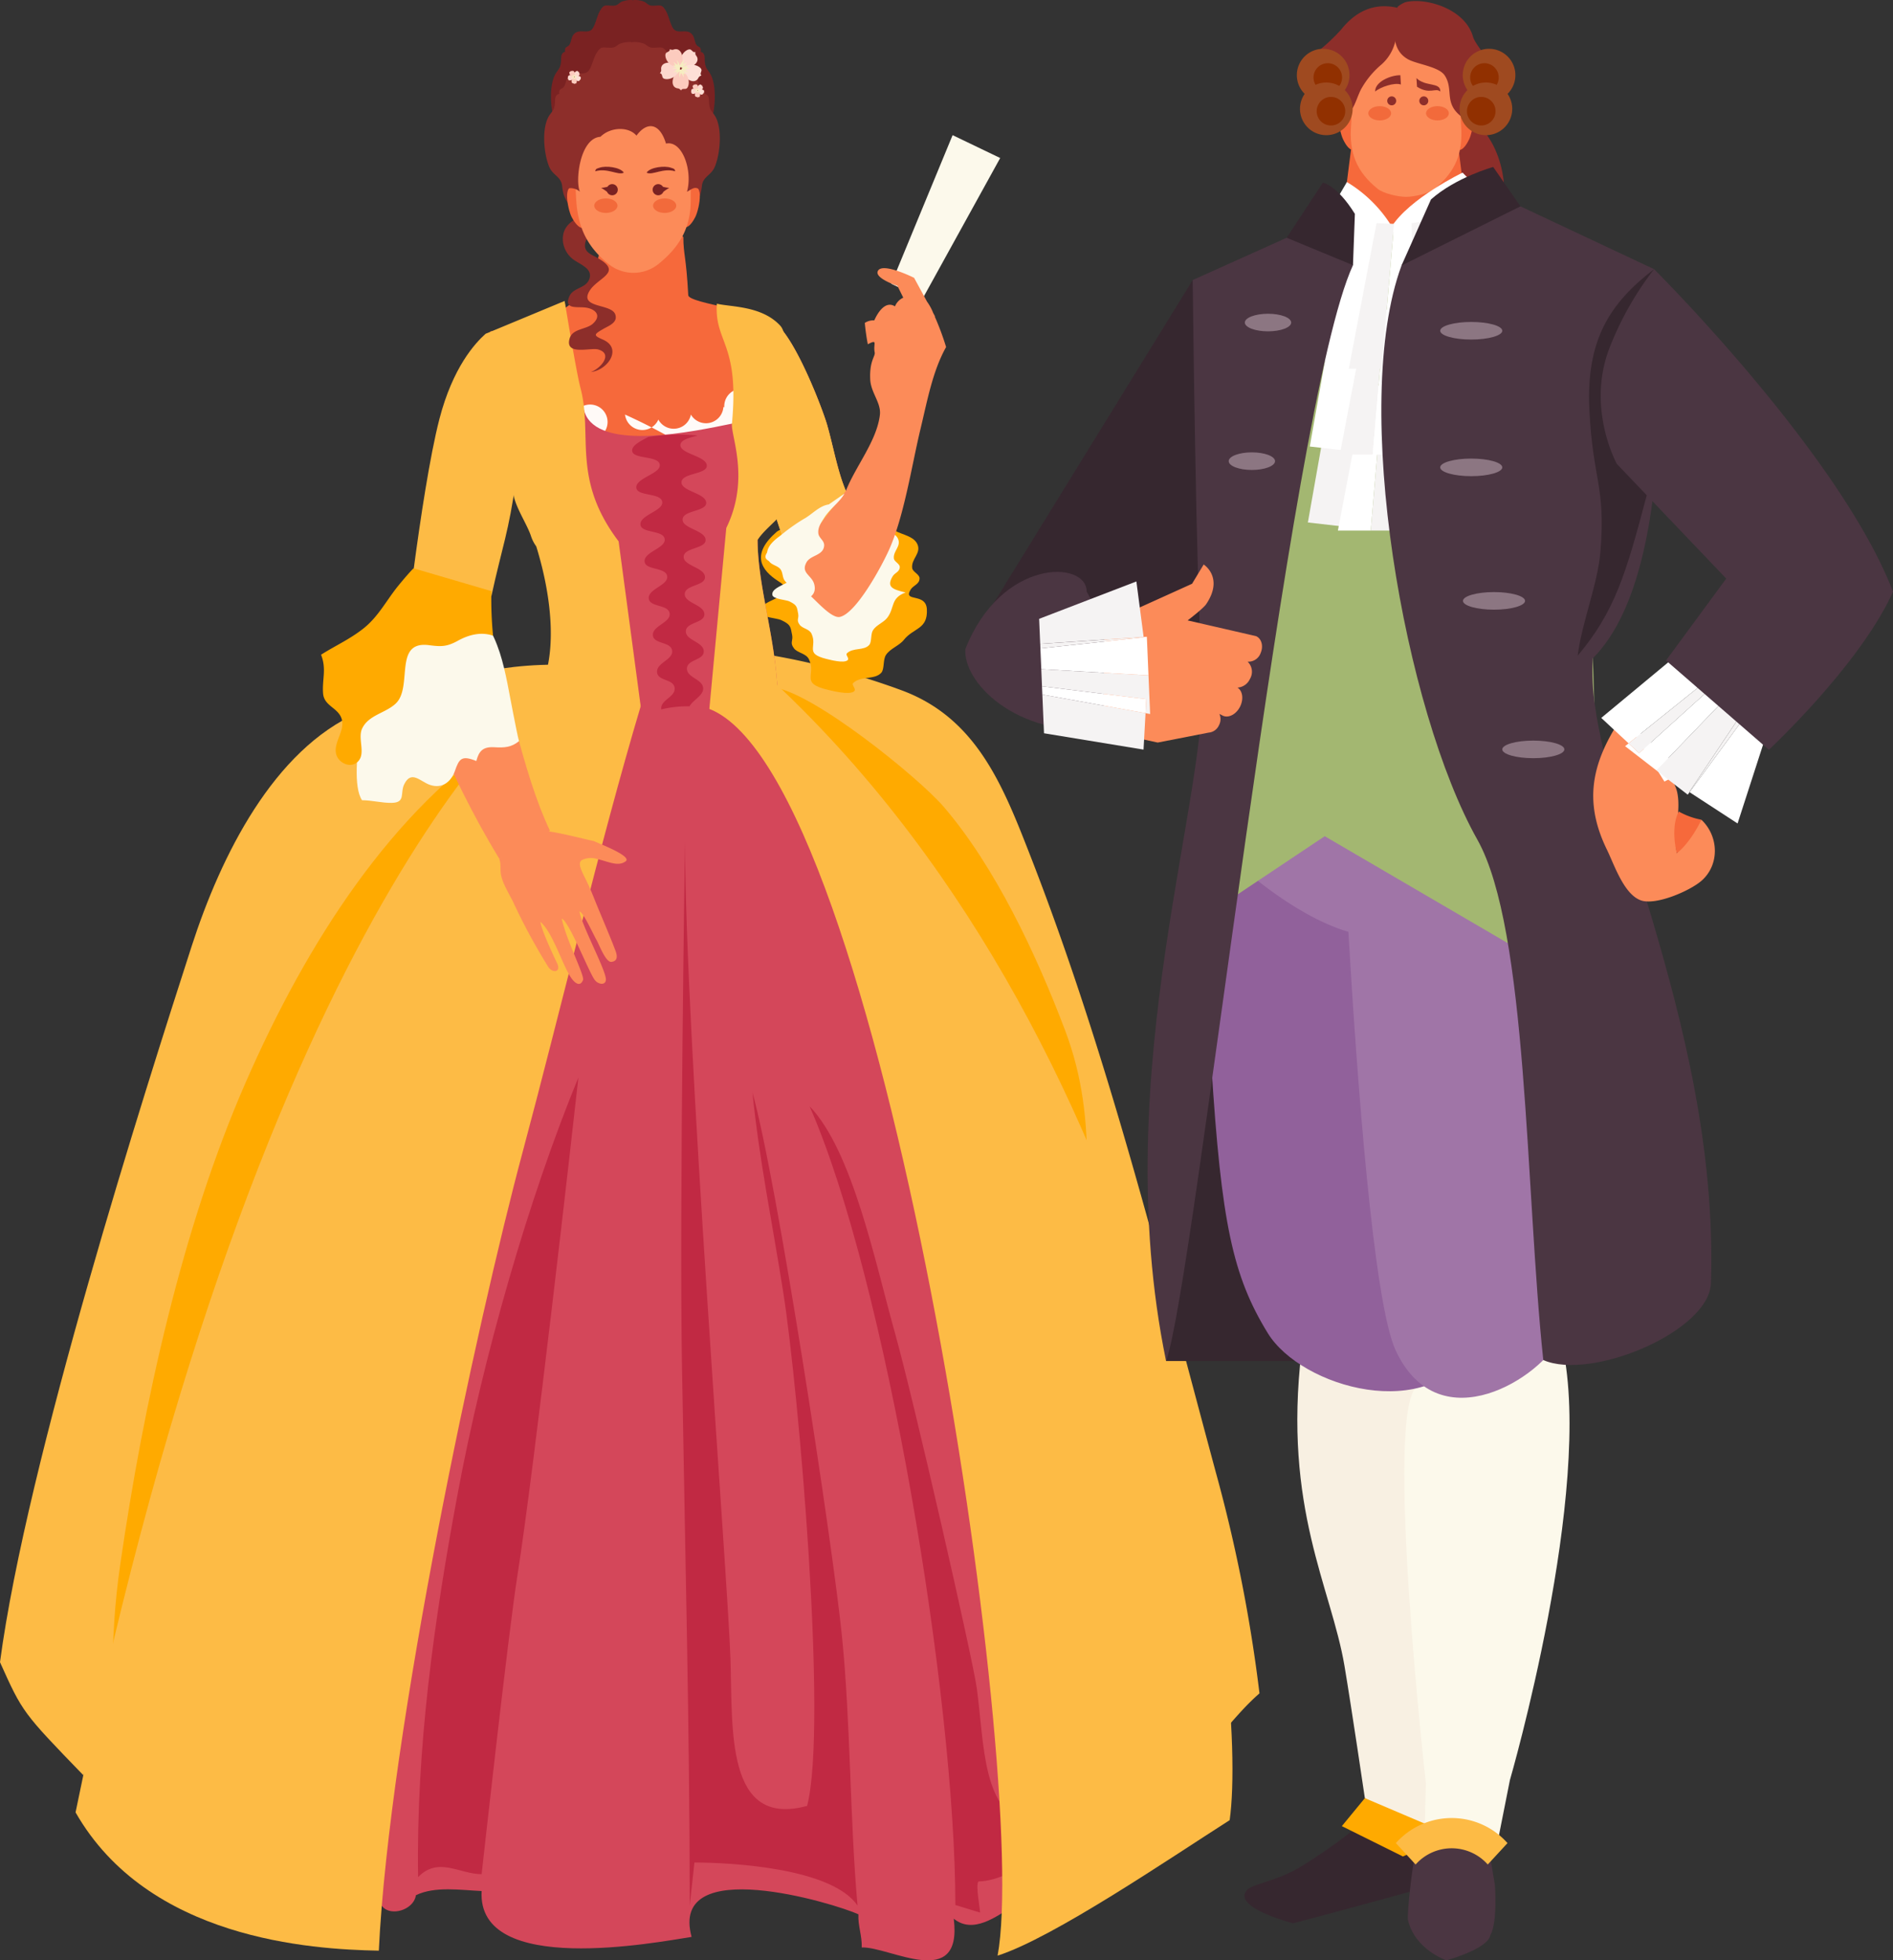 <svg xmlns="http://www.w3.org/2000/svg" width="498.479" height="516.125" viewBox="0 0 498.479 516.125">
  <rect x="0" y="0" width="498.479" height="516.125" fill="#333333" stroke="none"/>
  <g id="Grupo_12203" data-name="Grupo 12203" transform="translate(-2343.943 -8857.342)">
    <g id="Grupo_12201" data-name="Grupo 12201" transform="translate(2343.943 8857.342)">
      <path id="Trazado_10517" data-name="Trazado 10517" d="M2523.705,9012.814a197.476,197.476,0,0,1,38.651,9.905c19.693,7.2,26.709,24.878,33.729,42.819,20.645,52.744,34.3,108.051,49.209,163.316a400.172,400.172,0,0,1,11.443,58c-3.884,3.388-6.867,7.059-10.31,10.939l-122.722-284.982Z" transform="translate(-2325.082 -8841.029)" fill="#fdbb45"/>
      <path id="Trazado_10518" data-name="Trazado 10518" d="M2489.781,9015.725c-18.879,0-36.249,5.918-51.45,12.59-22.334,9.8-36.194,37.623-43.917,61.516-12.417,38.424-43.459,135.674-50.471,188.516,5.947,13.215,5.947,13.215,21.937,29.742l123.9-292.363Z" transform="translate(-2343.943 -8840.724)" fill="#fdbb45"/>
      <path id="Trazado_10519" data-name="Trazado 10519" d="M2460.742,8938.949c17.3-3.309,27.377-6.023,29.524-25.457,8.973-3.232,18.51-2.273,21.371.586,0,4.686.73,4.836,1.29,15.324.117,2.2,21.481,4.588,21.576,6.809.679,15.986-13.991,33.648-25.542,37.98-11.969,4.486-48.218-35.242-48.218-35.242Z" transform="translate(-2331.688 -8851.663)" fill="#f6693b"/>
      <path id="Trazado_10520" data-name="Trazado 10520" d="M2529.458,8984.218c-6.706,5.843-4.3,9.987.555,13.057,6.415,4.059-5.641,4.584-5,8.112.249,1.351,4.5,1.514,5.625,2.047,2.531,1.2,2.453,1.693,2.893,3.9.323,1.628-.687,2,.492,3.552.971,1.266,3.2,1.285,3.955,2.906,1.977,4.22-2.465,6.231,4.921,8,1.356.326,5.581,1.392,6.879.464.884-.634-.732-1.7-.15-2.254,2.013-1.924,5.648-.765,7.382-2.688.885-.983.393-3.422,1.242-4.7,1.14-1.719,3.464-2.395,4.709-3.966,2.539-3.208,6.344-2.707,6.054-8.062-.244-4.474-6.367-1.727-4.289-5.145.724-1.188,2.371-1.408,2.366-3,0-1.026-1.8-1.7-1.938-2.654-.349-2.473,2.52-3.92,1.329-6.4-.963-2-3.872-2.424-5.625-3.354,0,0-27.633-3.111-31.4.179Z" transform="translate(-2324.947 -8844.188)" fill="#fa0"/>
      <path id="Trazado_10521" data-name="Trazado 10521" d="M2532.973,8979.705c.428,4.018-1.25,5.5-4.256,8.21-5.342,4.821-.417,4,3.451,6.534,5.118,3.349-4.5,3.782-3.982,6.7.2,1.111,3.589,1.249,4.485,1.688,2.016.992,1.958,1.4,2.308,3.218.255,1.344-.55,1.653.392,2.932.771,1.047,2.544,1.06,3.149,2.4,1.58,3.482-1.966,5.145,3.923,6.605,1.085.269,4.458,1.148,5.487.384.708-.524-.581-1.4-.117-1.861,1.6-1.586,4.5-.63,5.884-2.219.708-.808.315-2.821.991-3.878.908-1.417,2.763-1.976,3.753-3.271,2.028-2.647.79-5.19,4.831-6.652-3.482-.834-5.083-1.427-3.419-4.246.574-.979,1.887-1.161,1.883-2.474,0-.848-1.435-1.4-1.545-2.189-.278-2.04,2.013-3.237,1.062-5.28-.767-1.648-3.089-2-4.489-2.767l-23.789-3.824Z" transform="translate(-2324.802 -8844.503)" fill="#fcf9eb"/>
      <path id="Trazado_10522" data-name="Trazado 10522" d="M2564.584,8932.627l-8.239-3.959,16.159-39.121,12.531,6.02-20.452,37.061Z" transform="translate(-2321.657 -8853.964)" fill="#fcf9eb"/>
      <path id="Trazado_10523" data-name="Trazado 10523" d="M2571.82,8933.928l.106.025-.5-.924a13.574,13.574,0,0,0-1.623-2.983l-3.4-6.258s-8.7-4.368-9.6-1.662c-.625,1.863,5.212,3.775,5.212,3.775l1.534,3.107a4.274,4.274,0,0,0-2.186,2.292c-2.382-1.518-4.4,1.321-5.441,3.681a4.2,4.2,0,0,0-2.5.675,56.275,56.275,0,0,0,.787,5.615c2.775-1.422,1.36-.126,1.816,2.146.209,1.044-1.411,2.157-1.179,7.116.165,3.541,2.933,6.163,2.543,9.365-.833,6.894-6.462,13.6-8.954,19.979-2.209-5.2-3.329-11.79-4.944-17.4-1.14-3.968-7.559-20.8-12.818-26.06-2.725-2.722-7.111-4.612-12.8-4.612,0,0,9.253,45.049,9.489,45.877a194.515,194.515,0,0,0,7.241,21.907c1.863,4.483.818,4.813,3.824,7.292,2,1.645,6.168,6.661,8.427,6.177,4.312-.922,11.046-13.387,12.987-17.748,3.967-8.894,5.963-22.252,8.212-31.587,1.875-7.8,3.234-15.381,6.777-21.717a72.074,72.074,0,0,0-3.008-8.075Z" transform="translate(-2325.694 -8850.638)" fill="#fc8b59"/>
      <path id="Trazado_10524" data-name="Trazado 10524" d="M2548.437,8978.875c-2.209-5.2-3.329-11.79-4.944-17.4-1.14-3.968-7.559-20.8-12.818-26.06-2.725-2.722-7.111-4.612-12.807-4.612,0,0,9.257,45.049,9.493,45.877a194.515,194.515,0,0,0,7.241,21.907c1.863-4.879,13.836-19.708,13.836-19.708Z" transform="translate(-2325.694 -8849.635)" fill="#fdbb45"/>
      <path id="Trazado_10525" data-name="Trazado 10525" d="M2547.132,8974.957c-1.246,2.259-3.864,4.017-5.342,6.368-.825,1.308-1.714,2.545-1.532,4.122.137,1.251,1.69,1.886,1.517,3.331-.3,2.536-3.584,2.34-4.649,4.291-1.569,2.877,1.474,3.332,2.071,5.842.673,2.823-1.532,3.841-4.079,4.563.294-3.333-2.1-3.414-3.719-5.612-.667-.907-.437-2.14-1.164-3.042-.778-.957-2.417-1.054-3.007-2.178-1.6-3.062,1.176-5.26,3.034-6.621a49.164,49.164,0,0,1,6.125-4.376c2.142-1.128,4.072-3.479,6.623-3.835l4.124-2.854Z" transform="translate(-2324.763 -8845.001)" fill="#fcf9eb"/>
      <path id="Trazado_10526" data-name="Trazado 10526" d="M2503.189,9025.075c-10.267,24.119-44.507,92.665-68.956,312.942-.83,7.514,9.017,5.862,9.768.865,5.027-2.434,11.8-1.336,17.3-1.1-1.282,22.673,46.189,13.479,55.293,12.076-6.025-22.076,37.732-8.8,43.923-5.947-.143,3.058.982,5.633.876,8.733,7.24-.322,26.6,11.651,24.237-7.569,5.055,4.078,11.128-.449,15.829-3.516,8.341-5.432,8.349-10.408,6.466-22.82-4.669-30.81-9.182-63.966-16.965-93.478-7.952-30.145-17.712-121.818-58.784-201.836l-28.986,1.646Z" transform="translate(-2334.475 -8839.915)" fill="#d4475a"/>
      <path id="Trazado_10527" data-name="Trazado 10527" d="M2508.531,9338.039c0-46.236-1.258-94.726-2.04-142.161-.707-42.621.8-136.686.8-138.117,0,50.674,11.269,193.642,11.965,215.218.6,18.777-1.325,44.65,20.188,38.784,5.487-21.222-2.281-109.542-6.226-134.844-2.756-17.676-6.4-35.231-8.165-52.985,0-.473,0-.473-.012-.017,6.463,22.929,21.1,118.725,23.557,142.981,2.339,23.033,2.083,48.438,4.124,71.115-.008.46-.012.467,0,0-6.713-9.875-33.129-11.338-42.951-11.338l-1.242,11.363Z" transform="translate(-2326.908 -8836.313)" fill="#c12943"/>
      <path id="Trazado_10528" data-name="Trazado 10528" d="M2469.747,9245.146c4.417-27.921,14.363-115.78,16.057-131.078-13.136,31.949-25.054,73.37-31.838,109.832-6.145,32.979-10.908,66.74-10.378,100.71,5.326-5.5,10.939-.774,16.73-.774,0,0,6.949-62.994,9.429-78.689Z" transform="translate(-2333.492 -8830.405)" fill="#c12943"/>
      <path id="Trazado_10529" data-name="Trazado 10529" d="M2575.27,9331.233c0-54.451-18.356-164.885-38.391-210.3,11.355,11.761,17.37,41.494,22.483,59.681,4.9,17.444,20.534,85.958,21.568,93.639,2.024,15,1.348,32.818,14.418,36.088.527,1.454.975,7.724.971,9.283-5.106,2.184-9.6,5.257-14.993,5.417-.738,1.125.429,6.9.457,8.192l-6.514-2Z" transform="translate(-2323.699 -8829.685)" fill="#c12943"/>
      <path id="Trazado_10530" data-name="Trazado 10530" d="M2524.942,8949.967a4.6,4.6,0,0,0-4.6,4.6c0,.081.008.161.011.239-.078,0-.157-.012-.24-.012a4.6,4.6,0,0,1-8.561,1.976,4.6,4.6,0,0,1-8.565,1.317,4.6,4.6,0,0,1-8.781-1.317,155.16,155.16,0,0,1,17.346,9.206,4.6,4.6,0,0,1,8.561-1.976,4.606,4.606,0,0,0,4.607-4.6c0-.081-.012-.159-.016-.239.083,0,.161.013.24.013a4.6,4.6,0,0,0,0-9.208Zm-39.927,4.163a4.6,4.6,0,1,0,4.6,4.6,4.6,4.6,0,0,0-4.6-4.6Z" transform="translate(-2329.624 -8847.623)" fill="#fffaf7"/>
      <path id="Trazado_10531" data-name="Trazado 10531" d="M2522.564,8961.354c-10.766,2.215-33.458,6.926-38.333-1.945-2.338-4.244-5.774-30.9-5.734-30.354,0,0,6.549,96.127.687,105.549,6.329,1.268,49.9,1.75,55.5.738,0-15.914-5.37-30.594-5.37-43.375,3.177-4.85,5-33.031-6.752-30.613Z" transform="translate(-2329.825 -8849.818)" fill="#d4475a"/>
      <path id="Trazado_10532" data-name="Trazado 10532" d="M2502.255,9033.246a29.334,29.334,0,0,1,7.46-.809c.813-1.612,3.533-2.743,3.581-4.617.058-2.525-4.182-2.843-4.269-5.213-.091-2.543,4.371-2.215,4.43-4.571.055-2.535-4.631-2.885-4.717-5.245-.091-2.551,4.819-2.191,4.878-4.536.059-2.544-5.079-2.927-5.166-5.279-.091-2.558,5.267-2.163,5.326-4.5.055-2.553-5.522-2.968-5.613-5.31-.089-2.568,5.712-2.143,5.771-4.471.059-2.562-5.967-3.01-6.054-5.345-.094-2.576,6.156-2.117,6.215-4.436.054-2.57-6.416-3.051-6.5-5.377-.095-2.584,6.6-2.093,6.662-4.4.055-2.578-6.863-3.092-6.949-5.408-.047-1.477,2.48-2.037,4.54-2.589a53.5,53.5,0,0,0-12.975.364c-1.985,1.055-4.442,2.231-4.269,3.7.279,2.291,7.115,1.125,7.271,3.712.134,2.32-6.481,3.455-6.179,6.013.279,2.3,6.675,1.208,6.832,3.788.138,2.327-6.042,3.386-5.739,5.935.279,2.308,6.234,1.291,6.387,3.86.137,2.337-5.6,3.319-5.295,5.859.279,2.316,5.794,1.375,5.948,3.935.141,2.346-5.153,3.253-4.855,5.786.283,2.324,5.353,1.46,5.507,4.012.138,2.354-4.712,3.185-4.414,5.708.283,2.331,4.914,1.543,5.067,4.087.137,2.362-4.273,3.117-3.97,5.633.278,2.343,4.468,1.627,4.622,4.163.138,2.369-3.832,3.053-3.533,5.556Z" transform="translate(-2328.136 -8846.476)" fill="#c12943"/>
      <path id="Trazado_10533" data-name="Trazado 10533" d="M2474.495,9032.555c-30.023,19.654-52.389,54.134-68.678,91.393-16.718,38.243-26.835,84.131-33.054,127.108-2.834,19.588-2.343,38.608-.507,58.293l102.239-276.794Z" transform="translate(-2341.129 -8838.958)" fill="#fa0"/>
      <path id="Trazado_10534" data-name="Trazado 10534" d="M2510.768,9026.211c-10.608,35.454-21.45,81.466-31.068,117.283-12.1,45.026-35.149,152.627-37.892,210.346-17.92-.323-60.781-3.03-79.856-36.406,49.787-243.713,124.05-296.034,125.461-297.411l23.356,6.188Z" transform="translate(-2342.054 -8840.272)" fill="#fdbb45"/>
      <path id="Trazado_10535" data-name="Trazado 10535" d="M2528.159,9021.136c10.216.986,38.274,23.659,44.929,31.4,13.517,15.708,24.433,38.856,32.016,58.943,4.566,12.095,5.911,23.895,5.765,36.984l-82.71-127.324Z" transform="translate(-2324.614 -8840.155)" fill="#fa0"/>
      <path id="Trazado_10536" data-name="Trazado 10536" d="M2513,9026.9c45.511,17.833,84.63,281.277,75.9,328.237,14.6-4.657,45.29-25.574,61.111-35.672,5.118-36.574-14.555-200.742-119.628-299.312L2513,9026.9Z" transform="translate(-2326.205 -8840.259)" fill="#fdbb45"/>
      <path id="Trazado_10537" data-name="Trazado 10537" d="M2540.949,8975.127c-1.183-9.529-5.535-11.654-4.638-21.387.366-4.008,4.025-14.875.919-18.213-4.874-5.238-12.959-4.858-16.666-5.752-.645,10.319,6.01,10.239,3.978,31.579-.31,3.254,4.846,14.563-1.489,27.47l-4.458,47.633c11.541.05,15.72-.691,18.07-1.115,0-15.914-5.37-30.593-5.37-43.374,3.177-4.85,10.763-7.972,9.655-16.841Zm-56.281-23.119c-1.231-4.684-4.234-23.5-4.194-22.953l-20.821,8.654c11.781.946,6.186,37.908,7.158,39.889-.354,4.4,3.467,9.4,4.8,13.312a9.766,9.766,0,0,0,1.4,2.756c4.355,14.045,5.829,30.086-.032,39.508a188.77,188.77,0,0,0,27.535,2.584l-5.813-43.413c-12.437-16.427-6.741-27.815-10.035-40.336Z" transform="translate(-2331.802 -8849.818)" fill="#fdbb45"/>
      <path id="Trazado_10538" data-name="Trazado 10538" d="M2478.606,9060.418l-13.365,7.328c-13.478-21.934-24.5-50.429-24.5-56.686l20.329-4.668c7.087,17.087,9.744,37.521,17.532,54.025Z" transform="translate(-2333.786 -8841.703)" fill="#fc8b59"/>
      <path id="Trazado_10539" data-name="Trazado 10539" d="M2463.619,9067.82c-.7-2.352-.04-3.2-.7-5.2,0,0,8.695-7.23,9.186-7.3,3.467-.459,10.334,1.519,15.786,2.709.97.528,10.184,3.948,8.313,5.321-2.032,1.486-4.583.029-7.523-.621a5.41,5.41,0,0,0-3.907.242c-1.411.715-.123,3,1.124,5.525,1.09,2.214,2.041,4.671,2.473,5.749,1.1,2.724,4.265,10.113,5.243,12.865.382,1.078.552,2.543-1.171,2.708-1.493.146-3.231-4.587-3.84-5.641-.928-1.6-3.5-7.38-4.552-7.649.531,3.621,7.068,15.625,6.958,17.977-.075,1.607-2.115,1.271-3.008-.028-1.658-2.405-6.391-14.56-8.45-15.971l-.166-.078c1.042,5.271,6.059,14.987,5.605,16.15-.727,1.853-2.1.984-3.211-.679-2.284-3.417-4.748-11.812-8-14.611,0,0-.134,1.438,4.422,10.975.97,2.036-.893,2.751-2.3.991a160.193,160.193,0,0,1-9.022-16.571c-.841-1.919-2.6-4.642-3.258-6.865Z" transform="translate(-2331.46 -8836.576)" fill="#fc8b59"/>
      <path id="Trazado_10540" data-name="Trazado 10540" d="M2461.453,8936.9c-2.748,2.463-8.608,8.787-12.15,22.448-2.523,9.761-5.02,26.409-6.741,39.3-1.274,9.528,17.256,7.742,20.436,7.3,2.794-12.807,4.638-17.089,6.443-30.446,5.235-5.235,8.624-23.331,3.349-32.9-3.758-6.813-11.47-5.779-11.337-5.7Z" transform="translate(-2333.602 -8849.005)" fill="#fdbb45"/>
      <path id="Trazado_10541" data-name="Trazado 10541" d="M2434.621,9013.355c-1.179,3.367-8.742,32.318-4.272,39.1,2.61.01,5.307.761,7.869.7,3.688-.083,2.118-2.606,3.255-4.911,1.886-3.817,4.238-.677,6.777.181,3.4,1.146,5.644-1.042,6.56-3.67,1.132-3.252,1.784-4.185,5.641-2.622.7-2.653,1.757-3.8,4.768-3.624,2.619.156,4.466.04,6.474-1.605-.656-2.383-2.5-12.482-3.057-15.239-1.108-5.462-2.422-10.881-5.554-15.705-1.116-1.717-27.539,4.766-28.458,7.4Z" transform="translate(-2335.024 -8841.778)" fill="#fcf9eb"/>
      <path id="Trazado_10542" data-name="Trazado 10542" d="M2465.31,8998.762a96.108,96.108,0,0,0,.441,11.732c-3.153-1.09-6.4-.249-9.237,1.317-2.929,1.618-4.4,1.6-7.646,1.18-9.426-1.228-4.19,10.961-8.707,15.33-2.665,2.572-7.256,3.025-8.915,6.686-1.148,2.541.916,6.281-.9,8.43-1.91,2.264-5.436.609-5.947-1.913-.641-3.157,2.574-6.177,1.419-9.32-1.045-2.843-4.6-3.2-4.831-6.568-.26-3.745.955-6.327-.527-10.133,3.742-2.372,7.519-4.039,11.12-6.876,3.967-3.124,6.042-7.371,9.162-11.22,1.376-1.7,4.1-4.865,4.128-4.634l20.436,5.989Z" transform="translate(-2335.914 -8843.133)" fill="#fa0"/>
      <path id="Trazado_10543" data-name="Trazado 10543" d="M2517.051,8876.534c-.8-1.212-1.057-1.249-1.274-2.837-.149-1.121.22-2.324-1.1-2.731.236-1.489-.727-1.105-1.179-1.919-.495-.9-.444-2.053-1.214-2.8-1.38-1.349-3.4.021-4.614-1.135-.85-.811-1.38-3.464-1.993-4.6-1.215-2.245-1.537-1.675-3.6-1.669-1.333,0-1.408-.669-2.4-1.1a6.614,6.614,0,0,0-2.606-.394l-.243.061c-.083-.021-.166-.04-.244-.061a6.625,6.625,0,0,0-2.61.394c-.991.434-1.065,1.105-2.395,1.1-2.063-.006-2.386-.576-3.6,1.669-.616,1.139-1.143,3.792-1.992,4.6-1.219,1.155-3.24-.214-4.619,1.135-.767.75-.719,1.906-1.216,2.8-.448.813-1.414.43-1.175,1.919-1.317.407-.951,1.61-1.1,2.731-.212,1.588-.468,1.625-1.269,2.837-2.064,3.117-1.5,10.226-.091,13.721.9,2.247,2.893,2.479,3.148,4.993.264,2.562.673,3.187,1.915,5.352l15.244.645,15.242-.645c1.239-2.165,1.652-2.79,1.911-5.352.259-2.515,2.248-2.746,3.153-4.993,1.4-3.5,1.969-10.6-.091-13.721Z" transform="translate(-2330.164 -8857.342)" fill="#7a2222"/>
      <path id="Trazado_10544" data-name="Trazado 10544" d="M2518.44,8886.547c-.864-1.212-1.136-1.248-1.364-2.836-.161-1.122.232-2.325-1.179-2.732.255-1.489-.779-1.106-1.262-1.919-.531-.9-.479-2.053-1.3-2.8-1.482-1.348-3.647.021-4.952-1.135-.911-.81-1.479-3.464-2.138-4.6-1.3-2.244-1.643-1.675-3.856-1.669-1.423,0-1.506-.667-2.571-1.1a7.492,7.492,0,0,0-2.794-.392c-.086.019-.174.039-.26.06-.086-.021-.177-.041-.263-.06a7.492,7.492,0,0,0-2.8.392c-1.065.437-1.144,1.106-2.567,1.1-2.213-.006-2.562-.575-3.86,1.669-.661,1.139-1.226,3.793-2.138,4.6-1.305,1.155-3.472-.213-4.949,1.135-.825.749-.771,1.905-1.3,2.8-.483.813-1.521.43-1.262,1.919-1.411.407-1.022,1.61-1.183,2.732-.223,1.588-.5,1.624-1.359,2.836-2.213,3.115-1.6,10.226-.1,13.721.97,2.246,3.1,2.48,3.377,4.993.283,2.564.723,3.187,2.055,5.353l16.344.644,16.344-.644c1.333-2.166,1.772-2.788,2.056-5.353.271-2.513,2.405-2.747,3.375-4.993,1.506-3.5,2.115-10.605-.1-13.721Z" transform="translate(-2330.335 -8856.291)" fill="#8d2e2a"/>
      <path id="Trazado_10545" data-name="Trazado 10545" d="M2485.035,8907.537c-3.192,2.186-7.3,3.209-6.933,8.035a6.914,6.914,0,0,0,3.544,5.342c1.769,1.123,4.532,2.295,3.259,4.959-1.03,2.146-4.175,1.959-5.145,4.3-1.357,3.27,1.792,2.674,3.91,2.834,2.657.2,4.906,1.932,2.324,4.285-1.746,1.59-5.393,1.24-6.144,3.947-1.262,4.551,5.526,2.273,7.527,2.84,4.127,1.172.495,5.143-1.941,5.934,4.422-.434,8.486-6.2,3.191-8.531-2.527-1.109-2.5-1.326.244-2.885,1.372-.777,3.765-1.645,3.011-3.756-1.034-2.908-9.643-1.543-6.757-6.209,2.2-3.553,8.808-4.766,2.229-8.572-1.766-1.021-3.95-1.572-3.341-4.158.515-2.17,2.774-2.332,4.383-3.41l-3.361-4.953Z" transform="translate(-2329.869 -8852.075)" fill="#8d2e2a"/>
      <path id="Trazado_10546" data-name="Trazado 10546" d="M2507.693,8903.145c4.941-4.3,3.346,4.4,2.182,6.668-.429.834-1.372,2.472-2.449,2.672l.267-9.34Z" transform="translate(-2326.79 -8852.66)" fill="#f6693b"/>
      <path id="Trazado_10547" data-name="Trazado 10547" d="M2482.479,8903.145c-4.941-4.3-3.346,4.4-2.182,6.668.424.834,1.534,2.636,2.61,2.833l-.427-9.5Z" transform="translate(-2329.762 -8852.66)" fill="#f6693b"/>
      <path id="Trazado_10548" data-name="Trazado 10548" d="M2511.433,8907.311c0-5.692.311-14.727-2.138-18.491-2.85-4.379-8.27-4.778-12.937-4.779s-10.083.4-12.932,4.779c-2.448,3.765-2.524,12.811-2.135,18.491.489,7.248,2.925,12.223,8.455,16.713a10.5,10.5,0,0,0,13.227,0c5.531-4.49,8.459-9.465,8.459-16.713Z" transform="translate(-2329.55 -8854.54)" fill="#fc8b59"/>
      <path id="Trazado_10549" data-name="Trazado 10549" d="M2510.7,8905.67c1.081-.555,1.781-1.332,2.889-.858,2.933-11.746-1.6-18.379-4.048-20.828-3.695-3.7-8.27-6.082-12.937-6.084s-9.237,2.388-12.932,6.084c-3.109,3.105-6.6,11.182-3.982,20.755a3.748,3.748,0,0,1,2.823.932c-1.286-2.653-.08-14.121,5.4-14.471,2.567-2.564,7.35-2.8,9.485-.311,2.8-3.809,6.139-3.344,7.774,2.1,4.352-.933,7.071,7.229,5.527,12.683Z" transform="translate(-2329.796 -8855.185)" fill="#8d2e2a"/>
      <path id="Trazado_10550" data-name="Trazado 10550" d="M2493.3,8898.583c-.987-1.411-4.729-1.834-6.369-1.254-.589.212-1.053.212-1.116.937,3.157-.93,5.913,1.072,7.413.419l.072-.1Z" transform="translate(-2329.058 -8853.173)" fill="#7a2222"/>
      <path id="Trazado_10551" data-name="Trazado 10551" d="M2491.586,8902.687a1.465,1.465,0,0,1-2.814.57,11.125,11.125,0,0,0-1.549-1.047,10.432,10.432,0,0,0,1.652-.293,1.464,1.464,0,0,1,2.712.77Z" transform="translate(-2328.909 -8852.738)" fill="#7a2222"/>
      <path id="Trazado_10552" data-name="Trazado 10552" d="M2498.07,8898.583c.986-1.411,4.732-1.834,6.372-1.254.586.212,1.05.212,1.113.937-3.157-.93-5.913,1.072-7.41.419l-.075-.1Z" transform="translate(-2327.771 -8853.173)" fill="#7a2222"/>
      <path id="Trazado_10553" data-name="Trazado 10553" d="M2499.482,8902.687a1.468,1.468,0,0,0,2.819.57,11.109,11.109,0,0,1,1.549-1.047,10.455,10.455,0,0,1-1.655-.293,1.465,1.465,0,0,0-2.713.77Z" transform="translate(-2327.623 -8852.738)" fill="#7a2222"/>
      <path id="Trazado_10554" data-name="Trazado 10554" d="M2491.682,8906.53c0,1.055-1.368,1.912-3.059,1.912s-3.057-.857-3.057-1.912,1.368-1.911,3.057-1.911,3.059.854,3.059,1.911Z" transform="translate(-2329.083 -8852.381)" fill="#f26a3b"/>
      <path id="Trazado_10555" data-name="Trazado 10555" d="M2499.578,8906.53c0,1.055,1.368,1.912,3.055,1.912s3.057-.857,3.057-1.912-1.368-1.911-3.057-1.911-3.055.854-3.055,1.911Z" transform="translate(-2327.613 -8852.381)" fill="#f26a3b"/>
      <path id="Trazado_10556" data-name="Trazado 10556" d="M2506.288,8873.825c-.928-3.009,1.3-4.739,2.244-4.72.644.011.79.977,1.5.668-.063.939.237.869.452,1.341.743,1.6-1.646,3.219-3.974,2.834l-.227-.123Z" transform="translate(-2326.932 -8856.107)" fill="#fdd8ce"/>
      <path id="Trazado_10557" data-name="Trazado 10557" d="M2506.083,8872.977c-.063-.289-.141-1.11.209-1.32a.7.7,0,0,0,.168.608c.232-.263.492-.536.751-.782a4.091,4.091,0,0,0-.432,1.312,2.507,2.507,0,0,0,1.124-.675,2.812,2.812,0,0,1-1.116,1.2,2.152,2.152,0,0,0,1.187.209c.02-.013.02-.013,0,0a1.629,1.629,0,0,1-1.7.061,3.66,3.66,0,0,1-.189-.607Z" transform="translate(-2326.936 -8855.858)" fill="#f6eec1"/>
      <path id="Trazado_10558" data-name="Trazado 10558" d="M2506.349,8873.93c2.327-2.119,4.843-.839,5.229.022.263.587-.547,1.13.035,1.646-.873.342-.684.583-1.019.982-1.136,1.354-3.615-.12-4.256-2.391l.011-.261Z" transform="translate(-2326.904 -8855.724)" fill="#fddfd6"/>
      <path id="Trazado_10559" data-name="Trazado 10559" d="M2506.811,8873.463c.231-.182.939-.6,1.277-.378a.721.721,0,0,0-.479.416c.338.1.695.217,1.03.344a4.2,4.2,0,0,0-1.372.167,2.507,2.507,0,0,0,1.089.733,2.852,2.852,0,0,1-1.561-.5,2.218,2.218,0,0,0,.318,1.163c.02.014.02.014,0,0a1.622,1.622,0,0,1-.778-1.511,3.2,3.2,0,0,1,.472-.432Z" transform="translate(-2326.905 -8855.696)" fill="#f6eec1"/>
      <path id="Trazado_10560" data-name="Trazado 10560" d="M2506.291,8873.9c2.774,1.484,2.406,4.283,1.726,4.934-.469.443-1.251-.139-1.541.584-.617-.709-.778-.449-1.266-.631-1.654-.617-1.092-3.447.83-4.811l.252-.076Z" transform="translate(-2327.125 -8855.604)" fill="#fccbbe"/>
      <path id="Trazado_10561" data-name="Trazado 10561" d="M2506.772,8874.184c.248.161.884.688.782,1.08a.711.711,0,0,0-.55-.311c.02.351.028.727.02,1.084a4.181,4.181,0,0,0-.617-1.237,2.523,2.523,0,0,0-.322,1.273,2.793,2.793,0,0,1-.052-1.641,2.166,2.166,0,0,0-.99.691h0a1.626,1.626,0,0,1,1.164-1.239,3.454,3.454,0,0,1,.566.3Z" transform="translate(-2327.04 -8855.606)" fill="#f6eec1"/>
      <path id="Trazado_10562" data-name="Trazado 10562" d="M2506.537,8873.557c-.775,3.055-3.577,3.37-4.375,2.864-.542-.346-.165-1.244-.939-1.354.542-.769.252-.865.311-1.382.2-1.755,3.082-1.892,4.87-.353l.134.224Z" transform="translate(-2327.441 -8855.775)" fill="#fdd8ce"/>
      <path id="Trazado_10563" data-name="Trazado 10563" d="M2506.1,8874.131c-.094.282-.455,1.025-.861,1.024a.709.709,0,0,0,.169-.61c-.334.1-.7.2-1.045.28a4.246,4.246,0,0,0,1.05-.9,2.5,2.5,0,0,0-1.309-.009,2.809,2.809,0,0,1,1.577-.441,2.192,2.192,0,0,0-.908-.8c-.02,0-.02,0,0,0a1.624,1.624,0,0,1,1.482.831,3.264,3.264,0,0,1-.154.617Z" transform="translate(-2327.139 -8855.732)" fill="#f6eec1"/>
      <path id="Trazado_10564" data-name="Trazado 10564" d="M2506.338,8873.909c-3.149-.076-4.084-2.737-3.766-3.626.212-.606,1.175-.44,1.108-1.217.873.356.9.051,1.416-.008,1.757-.194,2.531,2.584,1.431,4.67l-.189.181Z" transform="translate(-2327.305 -8856.113)" fill="#fccbbe"/>
      <path id="Trazado_10565" data-name="Trazado 10565" d="M2505.515,8873.639c-.295-.031-1.1-.215-1.191-.609a.717.717,0,0,0,.633.026c-.173-.3-.354-.637-.5-.958a4.086,4.086,0,0,0,1.108.827,2.592,2.592,0,0,0-.283-1.282,2.842,2.842,0,0,1,.782,1.44,2.173,2.173,0,0,0,.569-1.062c0-.021,0-.022,0,0a1.629,1.629,0,0,1-.48,1.632,3.406,3.406,0,0,1-.636-.014Z" transform="translate(-2327.115 -8855.841)" fill="#f6eec1"/>
      <path id="Trazado_10566" data-name="Trazado 10566" d="M2480.827,8875.747a1.107,1.107,0,0,1,.719-1.513c.2,0,.255.313.484.214-.02.3.074.277.145.43.24.515-.526,1.031-1.273.908l-.075-.039Z" transform="translate(-2329.588 -8855.569)" fill="#fdd8ce"/>
      <path id="Trazado_10567" data-name="Trazado 10567" d="M2480.762,8875.475c-.02-.092-.047-.354.066-.423a.227.227,0,0,0,.055.2c.074-.083.157-.172.24-.253a1.385,1.385,0,0,0-.138.422.842.842,0,0,0,.363-.217.915.915,0,0,1-.358.384.674.674,0,0,0,.376.067h0a.526.526,0,0,1-.546.019,1.316,1.316,0,0,1-.059-.2Z" transform="translate(-2329.589 -8855.489)" fill="#f6eec1"/>
      <path id="Trazado_10568" data-name="Trazado 10568" d="M2480.848,8875.78a1.107,1.107,0,0,1,1.675.007c.083.188-.177.363.012.529-.279.108-.221.186-.327.313-.361.436-1.159-.037-1.364-.766l0-.084Z" transform="translate(-2329.579 -8855.446)" fill="#fddfd6"/>
      <path id="Trazado_10569" data-name="Trazado 10569" d="M2480.995,8875.632c.075-.057.3-.193.409-.122a.236.236,0,0,0-.154.134c.111.032.224.069.331.11a1.37,1.37,0,0,0-.44.054.825.825,0,0,0,.349.234.9.9,0,0,1-.5-.161.727.727,0,0,0,.1.374c.008,0,.008,0,0,0a.528.528,0,0,1-.252-.484,1.04,1.04,0,0,1,.154-.138Z" transform="translate(-2329.579 -8855.438)" fill="#f6eec1"/>
      <path id="Trazado_10570" data-name="Trazado 10570" d="M2480.83,8875.771a1.11,1.11,0,0,1,.554,1.582c-.154.143-.4-.045-.5.188-.2-.229-.252-.145-.409-.2-.53-.2-.35-1.105.267-1.543l.083-.023Z" transform="translate(-2329.65 -8855.408)" fill="#fccbbe"/>
      <path id="Trazado_10571" data-name="Trazado 10571" d="M2480.982,8875.861c.079.053.283.222.252.348a.228.228,0,0,0-.177-.1c0,.112.008.234,0,.347a1.218,1.218,0,0,0-.2-.395.821.821,0,0,0-.107.407.913.913,0,0,1-.011-.526.67.67,0,0,0-.318.224h0a.515.515,0,0,1,.374-.4,1.213,1.213,0,0,1,.18.1Z" transform="translate(-2329.622 -8855.408)" fill="#f6eec1"/>
      <path id="Trazado_10572" data-name="Trazado 10572" d="M2480.907,8875.663a1.108,1.108,0,0,1-1.4.918c-.177-.113-.055-.4-.3-.437.172-.245.078-.276.1-.44.063-.563.987-.607,1.565-.115l.039.074Z" transform="translate(-2329.751 -8855.463)" fill="#fdd8ce"/>
      <path id="Trazado_10573" data-name="Trazado 10573" d="M2480.767,8875.846c-.031.089-.149.329-.275.328a.214.214,0,0,0,.051-.2c-.106.033-.223.065-.334.089a1.413,1.413,0,0,0,.338-.287.811.811,0,0,0-.421,0,.92.92,0,0,1,.5-.142.721.721,0,0,0-.287-.256c-.012,0-.012,0,0,0a.514.514,0,0,1,.472.268.916.916,0,0,1-.048.2Z" transform="translate(-2329.654 -8855.449)" fill="#f6eec1"/>
      <path id="Trazado_10574" data-name="Trazado 10574" d="M2480.843,8875.774a1.105,1.105,0,0,1-1.207-1.162c.067-.2.378-.142.355-.391.278.114.286.016.452,0,.566-.062.813.827.459,1.5l-.06.058Z" transform="translate(-2329.708 -8855.572)" fill="#fccbbe"/>
      <path id="Trazado_10575" data-name="Trazado 10575" d="M2480.579,8875.688c-.095-.01-.35-.068-.382-.2a.238.238,0,0,0,.2.009c-.054-.1-.114-.2-.165-.308a1.381,1.381,0,0,0,.358.265.838.838,0,0,0-.09-.41.924.924,0,0,1,.252.461.673.673,0,0,0,.18-.339c0-.007,0-.008,0,0a.508.508,0,0,1-.154.521,1.176,1.176,0,0,1-.2,0Z" transform="translate(-2329.647 -8855.484)" fill="#f6eec1"/>
      <path id="Trazado_10576" data-name="Trazado 10576" d="M2510.212,8878.975a1.1,1.1,0,0,1,.719-1.514c.208,0,.251.314.483.216-.02.3.075.278.146.43.24.514-.53,1.031-1.274.907l-.074-.039Z" transform="translate(-2326.505 -8855.23)" fill="#fdd8ce"/>
      <path id="Trazado_10577" data-name="Trazado 10577" d="M2510.146,8878.7c-.02-.093-.048-.357.067-.424a.238.238,0,0,0,.051.2c.078-.086.161-.174.244-.254a1.258,1.258,0,0,0-.138.423.833.833,0,0,0,.362-.218.973.973,0,0,1-.357.384.69.69,0,0,0,.376.068s0,0,0,0a.52.52,0,0,1-.542.02,1.158,1.158,0,0,1-.063-.2Z" transform="translate(-2326.506 -8855.15)" fill="#f6eec1"/>
      <path id="Trazado_10578" data-name="Trazado 10578" d="M2510.23,8879.008a1.11,1.11,0,0,1,1.678.007c.082.19-.177.361.011.529-.278.109-.22.188-.326.315-.366.433-1.159-.04-1.368-.767l0-.085Z" transform="translate(-2326.496 -8855.107)" fill="#fddfd6"/>
      <path id="Trazado_10579" data-name="Trazado 10579" d="M2510.375,8878.858c.078-.059.307-.193.413-.121a.234.234,0,0,0-.154.134c.106.03.224.069.331.109a1.328,1.328,0,0,0-.441.054.832.832,0,0,0,.35.235.913.913,0,0,1-.5-.161.663.663,0,0,0,.1.373h0a.527.527,0,0,1-.252-.486,1.711,1.711,0,0,1,.149-.137Z" transform="translate(-2326.496 -8855.099)" fill="#f6eec1"/>
      <path id="Trazado_10580" data-name="Trazado 10580" d="M2510.21,8879a1.1,1.1,0,0,1,.554,1.582c-.149.143-.4-.044-.5.188-.192-.229-.247-.144-.4-.2-.531-.2-.35-1.106.267-1.544l.078-.024Z" transform="translate(-2326.567 -8855.069)" fill="#fccbbe"/>
      <path id="Trazado_10581" data-name="Trazado 10581" d="M2510.364,8879.089c.083.052.287.222.256.347a.23.23,0,0,0-.177-.1c.007.112.007.234.007.349a1.377,1.377,0,0,0-.2-.4.841.841,0,0,0-.106.409.972.972,0,0,1-.016-.525.716.716,0,0,0-.318.22c0,.008,0,.009,0,0a.52.52,0,0,1,.373-.4,1.118,1.118,0,0,1,.177.1Z" transform="translate(-2326.54 -8855.07)" fill="#f6eec1"/>
      <path id="Trazado_10582" data-name="Trazado 10582" d="M2510.3,8878.888a1.113,1.113,0,0,1-1.412.918c-.169-.109-.051-.4-.3-.433.177-.247.083-.278.1-.443.062-.563.986-.607,1.56-.113l.047.071Z" transform="translate(-2326.668 -8855.124)" fill="#fdd8ce"/>
      <path id="Trazado_10583" data-name="Trazado 10583" d="M2510.152,8879.074c-.032.089-.146.327-.28.326a.209.209,0,0,0,.055-.2c-.106.033-.224.065-.334.091a1.259,1.259,0,0,0,.334-.289.793.793,0,0,0-.417,0,.892.892,0,0,1,.5-.141.7.7,0,0,0-.291-.255h0a.532.532,0,0,1,.48.266,1.3,1.3,0,0,1-.051.2Z" transform="translate(-2326.571 -8855.11)" fill="#f6eec1"/>
      <path id="Trazado_10584" data-name="Trazado 10584" d="M2510.229,8879a1.105,1.105,0,0,1-1.207-1.162c.066-.194.373-.141.354-.39.28.114.287.015.456,0,.562-.062.81.829.456,1.5l-.06.058Z" transform="translate(-2326.625 -8855.232)" fill="#fccbbe"/>
      <path id="Trazado_10585" data-name="Trazado 10585" d="M2509.963,8878.914c-.094-.01-.354-.069-.381-.2a.234.234,0,0,0,.2.009,3.217,3.217,0,0,1-.161-.307,1.233,1.233,0,0,0,.353.264.818.818,0,0,0-.089-.409.887.887,0,0,1,.247.461.68.68,0,0,0,.185-.342h0a.521.521,0,0,1-.154.524,1.148,1.148,0,0,1-.2,0Z" transform="translate(-2326.563 -8855.146)" fill="#f6eec1"/>
    </g>
    <g id="Grupo_12202" data-name="Grupo 12202" transform="translate(2598.13 8857.617)">
      <path id="Trazado_10586" data-name="Trazado 10586" d="M2708.556,9088.187h-86.712V9191.45h86.712V9088.187Z" transform="translate(-2568.971 -8833.396)" fill="#36272f"/>
      <path id="Trazado_10587" data-name="Trazado 10587" d="M2672.058,8905.669c0,12.456,7.523,22.555,16.8,22.555s16.8-10.1,16.8-22.555-7.523-22.556-16.8-22.556-16.8,10.1-16.8,22.556Z" transform="translate(-2563.702 -8854.913)" fill="#8d2e2a"/>
      <path id="Trazado_10588" data-name="Trazado 10588" d="M2697.026,8913.089h-33.4l2.689-21.252h28.022l2.688,21.252Z" transform="translate(-2564.587 -8853.997)" fill="#f6693b"/>
      <path id="Trazado_10589" data-name="Trazado 10589" d="M2692.078,8884.321c4.909-4.482,3.365,4.643,2.217,7.016-.42.872-1.351,2.588-2.429,2.789l.212-9.8Z" transform="translate(-2561.624 -8854.915)" fill="#f6693b"/>
      <path id="Trazado_10590" data-name="Trazado 10590" d="M2666.361,8884.321c-4.906-4.482-3.369,4.643-2.221,7.016.424.872,1.351,2.588,2.429,2.789l-.208-9.8Z" transform="translate(-2564.656 -8854.915)" fill="#f6693b"/>
      <path id="Trazado_10591" data-name="Trazado 10591" d="M2694.909,8889.418c-.448-5.663.869-14.692-1.576-18.442-2.839-4.37-8.25-4.771-12.9-4.771s-10.062.4-12.909,4.771c-2.441,3.75-1.124,12.779-1.575,18.442-.567,7.23,1.434,12.2,6.949,16.675,1.632,1.321,5.4,2.12,7.536,2.153,2.122-.033,5.9-.832,7.523-2.153,5.519-4.477,7.519-9.444,6.95-16.675Z" transform="translate(-2564.353 -8856.688)" fill="#fc8b59"/>
      <path id="Trazado_10592" data-name="Trazado 10592" d="M2681.514,8875.946c2.287,2.352,6.418,1,6.277,3.552-1.211-1.128-2.771.885-6.132-1.273l-.145-2.278Z" transform="translate(-2562.71 -8855.665)" fill="#8d2e2a"/>
      <path id="Trazado_10593" data-name="Trazado 10593" d="M2678.308,8875.267c-2.528-.048-6.769,1.752-6.624,4.3,1.206-1.128,5.067-2.479,6.769-1.851l-.145-2.452Z" transform="translate(-2563.742 -8855.736)" fill="#8d2e2a"/>
      <path id="Trazado_10594" data-name="Trazado 10594" d="M2676.907,8881.489a1.177,1.177,0,1,1-1.18-1.181,1.179,1.179,0,0,1,1.18,1.181Z" transform="translate(-2563.441 -8855.207)" fill="#8d2e2a"/>
      <path id="Trazado_10595" data-name="Trazado 10595" d="M2682.2,8881.489a1.177,1.177,0,1,0,1.175-1.181,1.175,1.175,0,0,0-1.175,1.181Z" transform="translate(-2562.638 -8855.207)" fill="#8d2e2a"/>
      <path id="Trazado_10596" data-name="Trazado 10596" d="M2683.8,8884.514c0,1.036,1.348,1.879,3.007,1.879s3-.843,3-1.879-1.344-1.881-3-1.881-3.007.84-3.007,1.881Z" transform="translate(-2562.47 -8854.963)" fill="#f26a3b"/>
      <path id="Trazado_10597" data-name="Trazado 10597" d="M2676.043,8884.514c0,1.036-1.344,1.879-3,1.879s-3-.843-3-1.879,1.344-1.881,3-1.881,3,.84,3,1.881Z" transform="translate(-2563.914 -8854.963)" fill="#f26a3b"/>
      <path id="Trazado_10598" data-name="Trazado 10598" d="M2679.382,8859.257c-6.615-1.564-11.415,1.343-14.9,5.713a49.665,49.665,0,0,1-6.51,6.051c-5.888,4.822-2.676,14.546,2.682,16.417,7.205,2.517,7.169-3.612,9.339-7.216a23.209,23.209,0,0,1,5.177-6.111,11.731,11.731,0,0,0,3.828-7.551l.386-7.3Z" transform="translate(-2565.511 -8857.461)" fill="#8d2e2a"/>
      <path id="Trazado_10599" data-name="Trazado 10599" d="M2676.256,8867.147c.417,2.54,1.214,4.384,3.49,5.722,2.295,1.348,8.2,1.947,9.755,4.3,2.418,3.662-.243,7.15,4.2,10.682,4.965,3.951,10.023-3.227,10.936-5.394,1.694-4.021-6.852-12.55-7.666-15.431-2.166-7.671-12.94-10.454-17.88-9.111a7.8,7.8,0,0,0-2.013,1.212l-.821,8.02Z" transform="translate(-2563.262 -8857.592)" fill="#8d2e2a"/>
      <path id="Trazado_10600" data-name="Trazado 10600" d="M2666.45,8873.517a6.932,6.932,0,1,1-8.9-4.121,6.935,6.935,0,0,1,8.9,4.121Z" transform="translate(-2565.701 -8856.396)" fill="#9f4a20"/>
      <path id="Trazado_10601" data-name="Trazado 10601" d="M2664.273,8874.866a3.76,3.76,0,1,1-4.824-2.233,3.762,3.762,0,0,1,4.824,2.233Z" transform="translate(-2565.284 -8856.037)" fill="#913000"/>
      <path id="Trazado_10602" data-name="Trazado 10602" d="M2667.2,8881.552a6.931,6.931,0,1,1-8.895-4.122,6.933,6.933,0,0,1,8.895,4.122Z" transform="translate(-2565.622 -8855.554)" fill="#9f4a20"/>
      <path id="Trazado_10603" data-name="Trazado 10603" d="M2665.027,8882.9a3.76,3.76,0,1,1-4.823-2.234,3.757,3.757,0,0,1,4.823,2.234Z" transform="translate(-2565.205 -8855.193)" fill="#913000"/>
      <path id="Trazado_10604" data-name="Trazado 10604" d="M2692.97,8873.517a6.931,6.931,0,1,0,8.895-4.121,6.929,6.929,0,0,0-8.895,4.121Z" transform="translate(-2561.553 -8856.396)" fill="#9f4a20"/>
      <path id="Trazado_10605" data-name="Trazado 10605" d="M2694.545,8874.866a3.76,3.76,0,1,0,4.823-2.233,3.759,3.759,0,0,0-4.823,2.233Z" transform="translate(-2561.367 -8856.037)" fill="#913000"/>
      <path id="Trazado_10606" data-name="Trazado 10606" d="M2692.216,8881.552a6.932,6.932,0,1,0,8.9-4.122,6.931,6.931,0,0,0-8.9,4.122Z" transform="translate(-2561.632 -8855.554)" fill="#9f4a20"/>
      <path id="Trazado_10607" data-name="Trazado 10607" d="M2693.787,8882.9a3.76,3.76,0,1,0,4.828-2.234,3.763,3.763,0,0,0-4.828,2.234Z" transform="translate(-2561.447 -8855.193)" fill="#913000"/>
      <path id="Trazado_10608" data-name="Trazado 10608" d="M2654.4,9303.687c-6.077,3.381-11.789,3.958-13.262,5.665-3.9,4.507,12.17,8.671,12.17,8.671s12.924-3.321,44.575-12.123c1.966-3.356-5.121-10.916-5.121-10.916l-10.519,5.441-12.111-7.716a137.09,137.09,0,0,1-15.731,10.978Z" transform="translate(-2567.011 -8811.937)" fill="#36272f"/>
      <path id="Trazado_10609" data-name="Trazado 10609" d="M2690.868,9310.194l-3.2-18.073s6.525-98.814-2.728-103.3c-21.953-10.648-29.543-19.009-30.71-9.135-4.9,41.363,7.829,62.274,11.312,82.9,1.852,11,5.365,34.813,5.365,34.813l19.96,12.8Z" transform="translate(-2565.689 -8824.257)" fill="#f8f0e2"/>
      <path id="Trazado_10610" data-name="Trazado 10610" d="M2692.758,9295.576l-12.952,5.574-16.073-7.983,6.061-7.367,22.963,9.776Z" transform="translate(-2564.576 -8812.661)" fill="#fa0"/>
      <path id="Trazado_10611" data-name="Trazado 10611" d="M2688.4,9294.321c-2.393,1.332-4.143,2.3-5.472,5.864-.275.725-.526-4.5-.762-3.758-1.568,4.844-2.944,19.461-2.677,20.613,1.8,7.822,10.115,10.664,10.115,10.664s10.974-3.007,11.575-6.615c1.966-3.357,1.208-13.234,1.208-13.234l-2.371-14.1-.278,7.182s-4.316-10.525-11.336-6.615Z" transform="translate(-2562.926 -8811.858)" fill="#4b3642"/>
      <path id="Trazado_10612" data-name="Trazado 10612" d="M2684.022,9304.2l.28-10.644s-11.293-100.167-2.036-104.656c21.954-10.648,35.891-20.031,38.006-10.317,8.275,37.99-13.844,114.136-13.844,114.136l-3,15.11-19.4-3.629Z" transform="translate(-2563.014 -8824.338)" fill="#fcf9eb"/>
      <path id="Trazado_10613" data-name="Trazado 10613" d="M2700.809,9302.775a12.7,12.7,0,0,0-19,0q-2.6-2.817-5.2-5.637a19.661,19.661,0,0,1,29.394,0q-2.594,2.818-5.2,5.637Z" transform="translate(-2563.225 -8812.164)" fill="#fdbb45"/>
      <path id="Trazado_10614" data-name="Trazado 10614" d="M2702.021,9049.769l-65.18-8.39s-6.533,39.034-4.139,77.229c2.6,41.465,5.629,55.406,14.838,70.41,8.809,14.352,42.775,24.14,54.39,3.372,10.106-18.061.091-142.622.091-142.622Z" transform="translate(-2567.887 -8838.307)" fill="#91619b"/>
      <path id="Trazado_10615" data-name="Trazado 10615" d="M2668.144,9083.247c-15.236-4.531-30.078-18.771-30.078-18.771l28.4-13.511,65.184-8.391s11.38,40.813,2.044,77.928c-10.436,41.462-2.866,53.6-9.949,69.712-4.348,9.89-31.461,27.9-43.081,3.373-5.931-12.527-10.287-72.26-12.515-110.341Z" transform="translate(-2567.269 -8838.182)" fill="#a075a7"/>
      <path id="Trazado_10616" data-name="Trazado 10616" d="M2734.6,9071.2l-22.11,30.009-50.023-29.22-29.614,19.787,16.454-164.311,38.4-17.644,42.149,17.644L2734.6,9071.2Z" transform="translate(-2567.816 -8852.111)" fill="#a3b771"/>
      <path id="Trazado_10617" data-name="Trazado 10617" d="M2665.614,8900.721a35.092,35.092,0,0,1,11.638,11.4v1.859l-16.032,1.074-2.743-2.145,7.138-12.191Z" transform="translate(-2565.127 -8853.065)" fill="#fff"/>
      <path id="Trazado_10618" data-name="Trazado 10618" d="M2694.3,8898.478s-14.06,6.754-18.829,14.426v1.314l16.03,1.074,10.837-8.623-8.038-8.191Z" transform="translate(-2563.344 -8853.301)" fill="#fff"/>
      <path id="Trazado_10619" data-name="Trazado 10619" d="M2661,8947.528l.8,3.088h0l-6.163,34.816,11.266,1.293,5.294-37.287-4.308-.639-6.887-1.271Z" transform="translate(-2565.426 -8848.154)" fill="#f5f3f3"/>
      <path id="Trazado_10620" data-name="Trazado 10620" d="M2662.791,8987.4h8.656l3.266-38.129-4.618-.2-7.3,38.328Z" transform="translate(-2564.675 -8847.992)" fill="#fff"/>
      <path id="Trazado_10621" data-name="Trazado 10621" d="M2687.728,8947.528l-.8,3.088-5.522.809,9.729,34.008-12.567,1.293-2.036-37.287,4.308-.639,6.887-1.271Z" transform="translate(-2563.233 -8848.154)" fill="#fff"/>
      <path id="Trazado_10622" data-name="Trazado 10622" d="M2679.287,8987.4h-8.663l3.266-38.129,4.611-.2.786,38.328Z" transform="translate(-2563.853 -8847.992)" fill="#f5f3f3"/>
      <path id="Trazado_10623" data-name="Trazado 10623" d="M2661.457,8929.43l.8,3.087h0l-6.163,34.817,11.261,1.292,5.3-37.287-4.308-.639-6.887-1.271Z" transform="translate(-2565.378 -8850.053)" fill="#fff"/>
      <path id="Trazado_10624" data-name="Trazado 10624" d="M2663.246,8969.306h8.659l3.263-38.129-4.615-.2-7.307,38.328Z" transform="translate(-2564.627 -8849.891)" fill="#f5f3f3"/>
      <path id="Trazado_10625" data-name="Trazado 10625" d="M2688.187,8929.43l-.8,3.087-5.523.811,9.729,34.007-12.566,1.292-2.04-37.287,4.308-.639,6.891-1.271Z" transform="translate(-2563.185 -8850.053)" fill="#f5f3f3"/>
      <path id="Trazado_10626" data-name="Trazado 10626" d="M2679.742,8969.306h-8.659l3.263-38.129,4.615-.2.782,38.328Z" transform="translate(-2563.805 -8849.891)" fill="#fff"/>
      <path id="Trazado_10627" data-name="Trazado 10627" d="M2667.25,8908.96l-2.846,3.088h0l-6.163,34.816,11.265,1.293,5.3-37.286-4.312-.639-3.243-1.272Z" transform="translate(-2565.152 -8852.201)" fill="#fff"/>
      <path id="Trazado_10628" data-name="Trazado 10628" d="M2665.395,8948.836h8.659l3.262-38.128-4.615-.2-7.307,38.329Z" transform="translate(-2564.402 -8852.039)" fill="#f5f3f3"/>
      <path id="Trazado_10629" data-name="Trazado 10629" d="M2690.336,8908.96l-.8,3.088-5.523.809,9.729,34.008-12.566,1.293-2.04-37.286,4.308-.639,6.891-1.272Z" transform="translate(-2562.959 -8852.201)" fill="#f5f3f3"/>
      <path id="Trazado_10630" data-name="Trazado 10630" d="M2681.891,8948.836h-8.659l3.262-38.128,4.615-.2.782,38.329Z" transform="translate(-2563.579 -8852.039)" fill="#fff"/>
      <path id="Trazado_10631" data-name="Trazado 10631" d="M2632.008,9027.074l-57.994-5.859,59.861-97.145,3.8,82.473-5.664,20.531Z" transform="translate(-2573.99 -8850.615)" fill="#36272f"/>
      <path id="Trazado_10632" data-name="Trazado 10632" d="M2629.319,8925.187s.881,82.6,2.448,102.174c2.594,32.372-25.228,105.961-9.461,182.425,7.563-20.749,32.232-251.857,49.217-288.51-1.007-2.731-16.1-7.829-16.1-7.829l-26.1,11.74Z" transform="translate(-2569.433 -8851.73)" fill="#4b3642"/>
      <path id="Trazado_10633" data-name="Trazado 10633" d="M2744.961,8923.048s8.542,77.774-16.1,102.423c-2.593,32.373,33.349,94.392,31.077,164.548-.413,12.668-31.532,25.758-44.146,20.239-4.729-44.44-4.021-113.312-17.37-137.028-19.162-34.038-33.469-114.477-19.968-151.128,1.007-2.729,31.32-15.593,31.32-15.593l35.192,16.539Z" transform="translate(-2563.589 -8852.458)" fill="#4b3642"/>
      <path id="Trazado_10634" data-name="Trazado 10634" d="M2740.051,8921.478c-11.777,9.034-17.872,18.753-17.039,36.816.861,18.746,4.331,19.972,2.92,37.5-.692,8.587-4.878,18.561-5.994,27.45,9.764-11.6,12.72-21.525,18.187-42.24l1.926-59.529Z" transform="translate(-2558.678 -8850.888)" fill="#36272f"/>
      <path id="Trazado_10635" data-name="Trazado 10635" d="M2660.113,8900.861s3.664.554,8.432,8.225l-.5,13.51-17.46-7.221,9.528-14.514Z" transform="translate(-2565.955 -8853.051)" fill="#36272f"/>
      <path id="Trazado_10636" data-name="Trazado 10636" d="M2702.1,8897.125s-9.788,2.7-16.384,8.548l-7.768,17.413,31.32-15.593-7.169-10.368Z" transform="translate(-2563.085 -8853.442)" fill="#36272f"/>
      <path id="Trazado_10637" data-name="Trazado 10637" d="M2608.167,9007.549l4.839-2.378,18.235-8.25,3.057-5.076s5.421,3.419.638,10.479c-.767,1.127-4.858,4.246-4.858,4.246l17.995,4.136c1.447.616,2.009,2.586,1.245,4.4a3.435,3.435,0,0,1-3.446,2.327,3.674,3.674,0,0,1,.609,4.546,3.87,3.87,0,0,1-3.278,2.283c1.364.85,1.667,3.047.672,5.025-1.042,2.057-3.1,3.1-4.607,2.327l-.83-.428a3.4,3.4,0,0,1-.129,3.017,3.247,3.247,0,0,1-2.7,1.906v0l-13.416,2.619-11.643-2.529-2.638-.824c-23.546,1.818.251-27.829.251-27.829Z" transform="translate(-2571.524 -8843.504)" fill="#fc8b59"/>
      <path id="Trazado_10638" data-name="Trazado 10638" d="M2605.954,8998.784l4.68,8.579-.251,27.829c-23.546,1.818-37.044-12.784-36.368-21.274,9.411-23.921,31.938-23.445,31.938-15.134Z" transform="translate(-2573.992 -8843.318)" fill="#4b3642"/>
      <path id="Trazado_10639" data-name="Trazado 10639" d="M2592.792,9033.031l26.21,4.3.527-9.594-27.169-4.885.432,10.178Z" transform="translate(-2572.065 -8840.251)" fill="#f5f3f3"/>
      <path id="Trazado_10640" data-name="Trazado 10640" d="M2592.292,9021.29l27.464,3.4-.2,3.688,1.211.218-.433-10.168-28.23-1.632.189,4.5Z" transform="translate(-2572.092 -8840.887)" fill="#f5f3f3"/>
      <path id="Trazado_10641" data-name="Trazado 10641" d="M2592.275,9020.863l.094,2.2,27.169,4.885.2-3.689-27.464-3.395Z" transform="translate(-2572.074 -8840.461)" fill="#fff"/>
      <path id="Trazado_10642" data-name="Trazado 10642" d="M2619.106,9010.5l-1.906-14.612-25.609,9.843.279,6.582,27.236-1.812Z" transform="translate(-2572.145 -8843.08)" fill="#f5f3f3"/>
      <path id="Trazado_10643" data-name="Trazado 10643" d="M2591.89,9012.126l.236,5.477,28.23,1.632-.432-10.17-.849.058.012.093-27.2,2.911Z" transform="translate(-2572.114 -8841.697)" fill="#fff"/>
      <path id="Trazado_10644" data-name="Trazado 10644" d="M2591.9,9012.121l27.2-2.912-.012-.092-27.236,1.813.051,1.191Z" transform="translate(-2572.119 -8841.693)" fill="#f5f3f3"/>
      <path id="Trazado_10645" data-name="Trazado 10645" d="M2730.559,9029.174c-7.448,11.488-9.382,21.527-3.3,33.977,1.934,3.959,4.434,11.7,8.911,13.322,3.927,1.425,12.968-2.5,16.009-5.173,4.761-4.193,4.575-11.687-.063-16.053-2.166,2.8-4.331,5.942-6.466,8.828-.856-5.234,1.1-10.844.166-15.765-.9-4.739-5.908-8.654-8.684-12.5a53.085,53.085,0,0,0-6.187-7.794l-.385,1.159Z" transform="translate(-2558.29 -8839.709)" fill="#fc8b59"/>
      <path id="Trazado_10646" data-name="Trazado 10646" d="M2744.155,9050.713a19.328,19.328,0,0,0,5.931,2.152c-1.1,2.442-3.663,6.677-6.466,8.828-.79-3.3-1.116-7.981.535-10.98Z" transform="translate(-2556.262 -8837.327)" fill="#f6693b"/>
      <path id="Trazado_10647" data-name="Trazado 10647" d="M2741.545,9045.06l-9.846-15.684,14.968,12.992-5.122,2.691Z" transform="translate(-2557.445 -8839.566)" fill="#fff"/>
      <path id="Trazado_10648" data-name="Trazado 10648" d="M2745.158,9013.682l-19.6,16.267,7.2,6.7,20.656-16.581-8.254-6.389Z" transform="translate(-2558.089 -8841.213)" fill="#fff"/>
      <path id="Trazado_10649" data-name="Trazado 10649" d="M2754.6,9020.713l-19.669,17.777-2.771-2.576-.919.738,8.246,6.383,18.758-19.5-3.644-2.824Z" transform="translate(-2557.493 -8840.476)" fill="#fff"/>
      <path id="Trazado_10650" data-name="Trazado 10650" d="M2754.513,9020.844l-1.784-1.38-20.656,16.581,2.771,2.577,19.669-17.778Z" transform="translate(-2557.405 -8840.606)" fill="#f5f3f3"/>
      <path id="Trazado_10651" data-name="Trazado 10651" d="M2746.6,9048.1l12.645,8.236,8.137-25.146-5.338-4.132L2746.6,9048.1Z" transform="translate(-2555.881 -8839.81)" fill="#fff"/>
      <path id="Trazado_10652" data-name="Trazado 10652" d="M2761.906,9026.706l-4.446-3.437-18.758,19.5,8.247,6.387.48-.656-.079-.053,14.555-21.738Z" transform="translate(-2556.71 -8840.207)" fill="#f5f3f3"/>
      <path id="Trazado_10653" data-name="Trazado 10653" d="M2761.085,9026.38l-14.555,21.738.079.053,15.444-21.042-.967-.749Z" transform="translate(-2555.888 -8839.881)" fill="#f5f3f3"/>
      <path id="Trazado_10654" data-name="Trazado 10654" d="M2769.707,9048.01l-27.08-23.509,15.854-21.56-28.8-30.181s-8.031-14.471-2.021-30.33a83.127,83.127,0,0,1,11.82-20.953s48.934,48.615,62.92,84.919c-8.651,19.225-32.688,41.613-32.688,41.613Z" transform="translate(-2558.103 -8850.888)" fill="#4b3642"/>
      <path id="Trazado_10655" data-name="Trazado 10655" d="M2703.521,8936.372c0,1.277-3.66,2.315-8.176,2.315s-8.171-1.038-8.171-2.315,3.658-2.316,8.171-2.316,8.176,1.037,8.176,2.316Z" transform="translate(-2562.116 -8849.567)" fill="#8c7682"/>
      <path id="Trazado_10656" data-name="Trazado 10656" d="M2652.817,8934.418c0,1.278-2.728,2.314-6.1,2.314s-6.1-1.036-6.1-2.314,2.731-2.317,6.1-2.317,6.1,1.038,6.1,2.317Z" transform="translate(-2567.001 -8849.772)" fill="#8c7682"/>
      <path id="Trazado_10657" data-name="Trazado 10657" d="M2648.969,8967.445c0,1.279-2.732,2.316-6.1,2.316s-6.1-1.037-6.1-2.316,2.731-2.316,6.1-2.316,6.1,1.038,6.1,2.316Z" transform="translate(-2567.405 -8846.308)" fill="#8c7682"/>
      <path id="Trazado_10658" data-name="Trazado 10658" d="M2703.521,8968.926c0,1.279-3.66,2.316-8.176,2.316s-8.171-1.037-8.171-2.316,3.658-2.316,8.171-2.316,8.176,1.037,8.176,2.316Z" transform="translate(-2562.116 -8846.152)" fill="#8c7682"/>
      <path id="Trazado_10659" data-name="Trazado 10659" d="M2708.946,9000.737c0,1.279-3.659,2.317-8.172,2.317s-8.175-1.038-8.175-2.317,3.659-2.316,8.175-2.316,8.172,1.038,8.172,2.316Z" transform="translate(-2561.547 -8842.814)" fill="#8c7682"/>
      <path id="Trazado_10660" data-name="Trazado 10660" d="M2718.317,9036.126c0,1.279-3.66,2.316-8.172,2.316s-8.176-1.037-8.176-2.316,3.659-2.316,8.176-2.316,8.172,1.038,8.172,2.316Z" transform="translate(-2560.564 -8839.102)" fill="#8c7682"/>
    </g>
  </g>
</svg>
